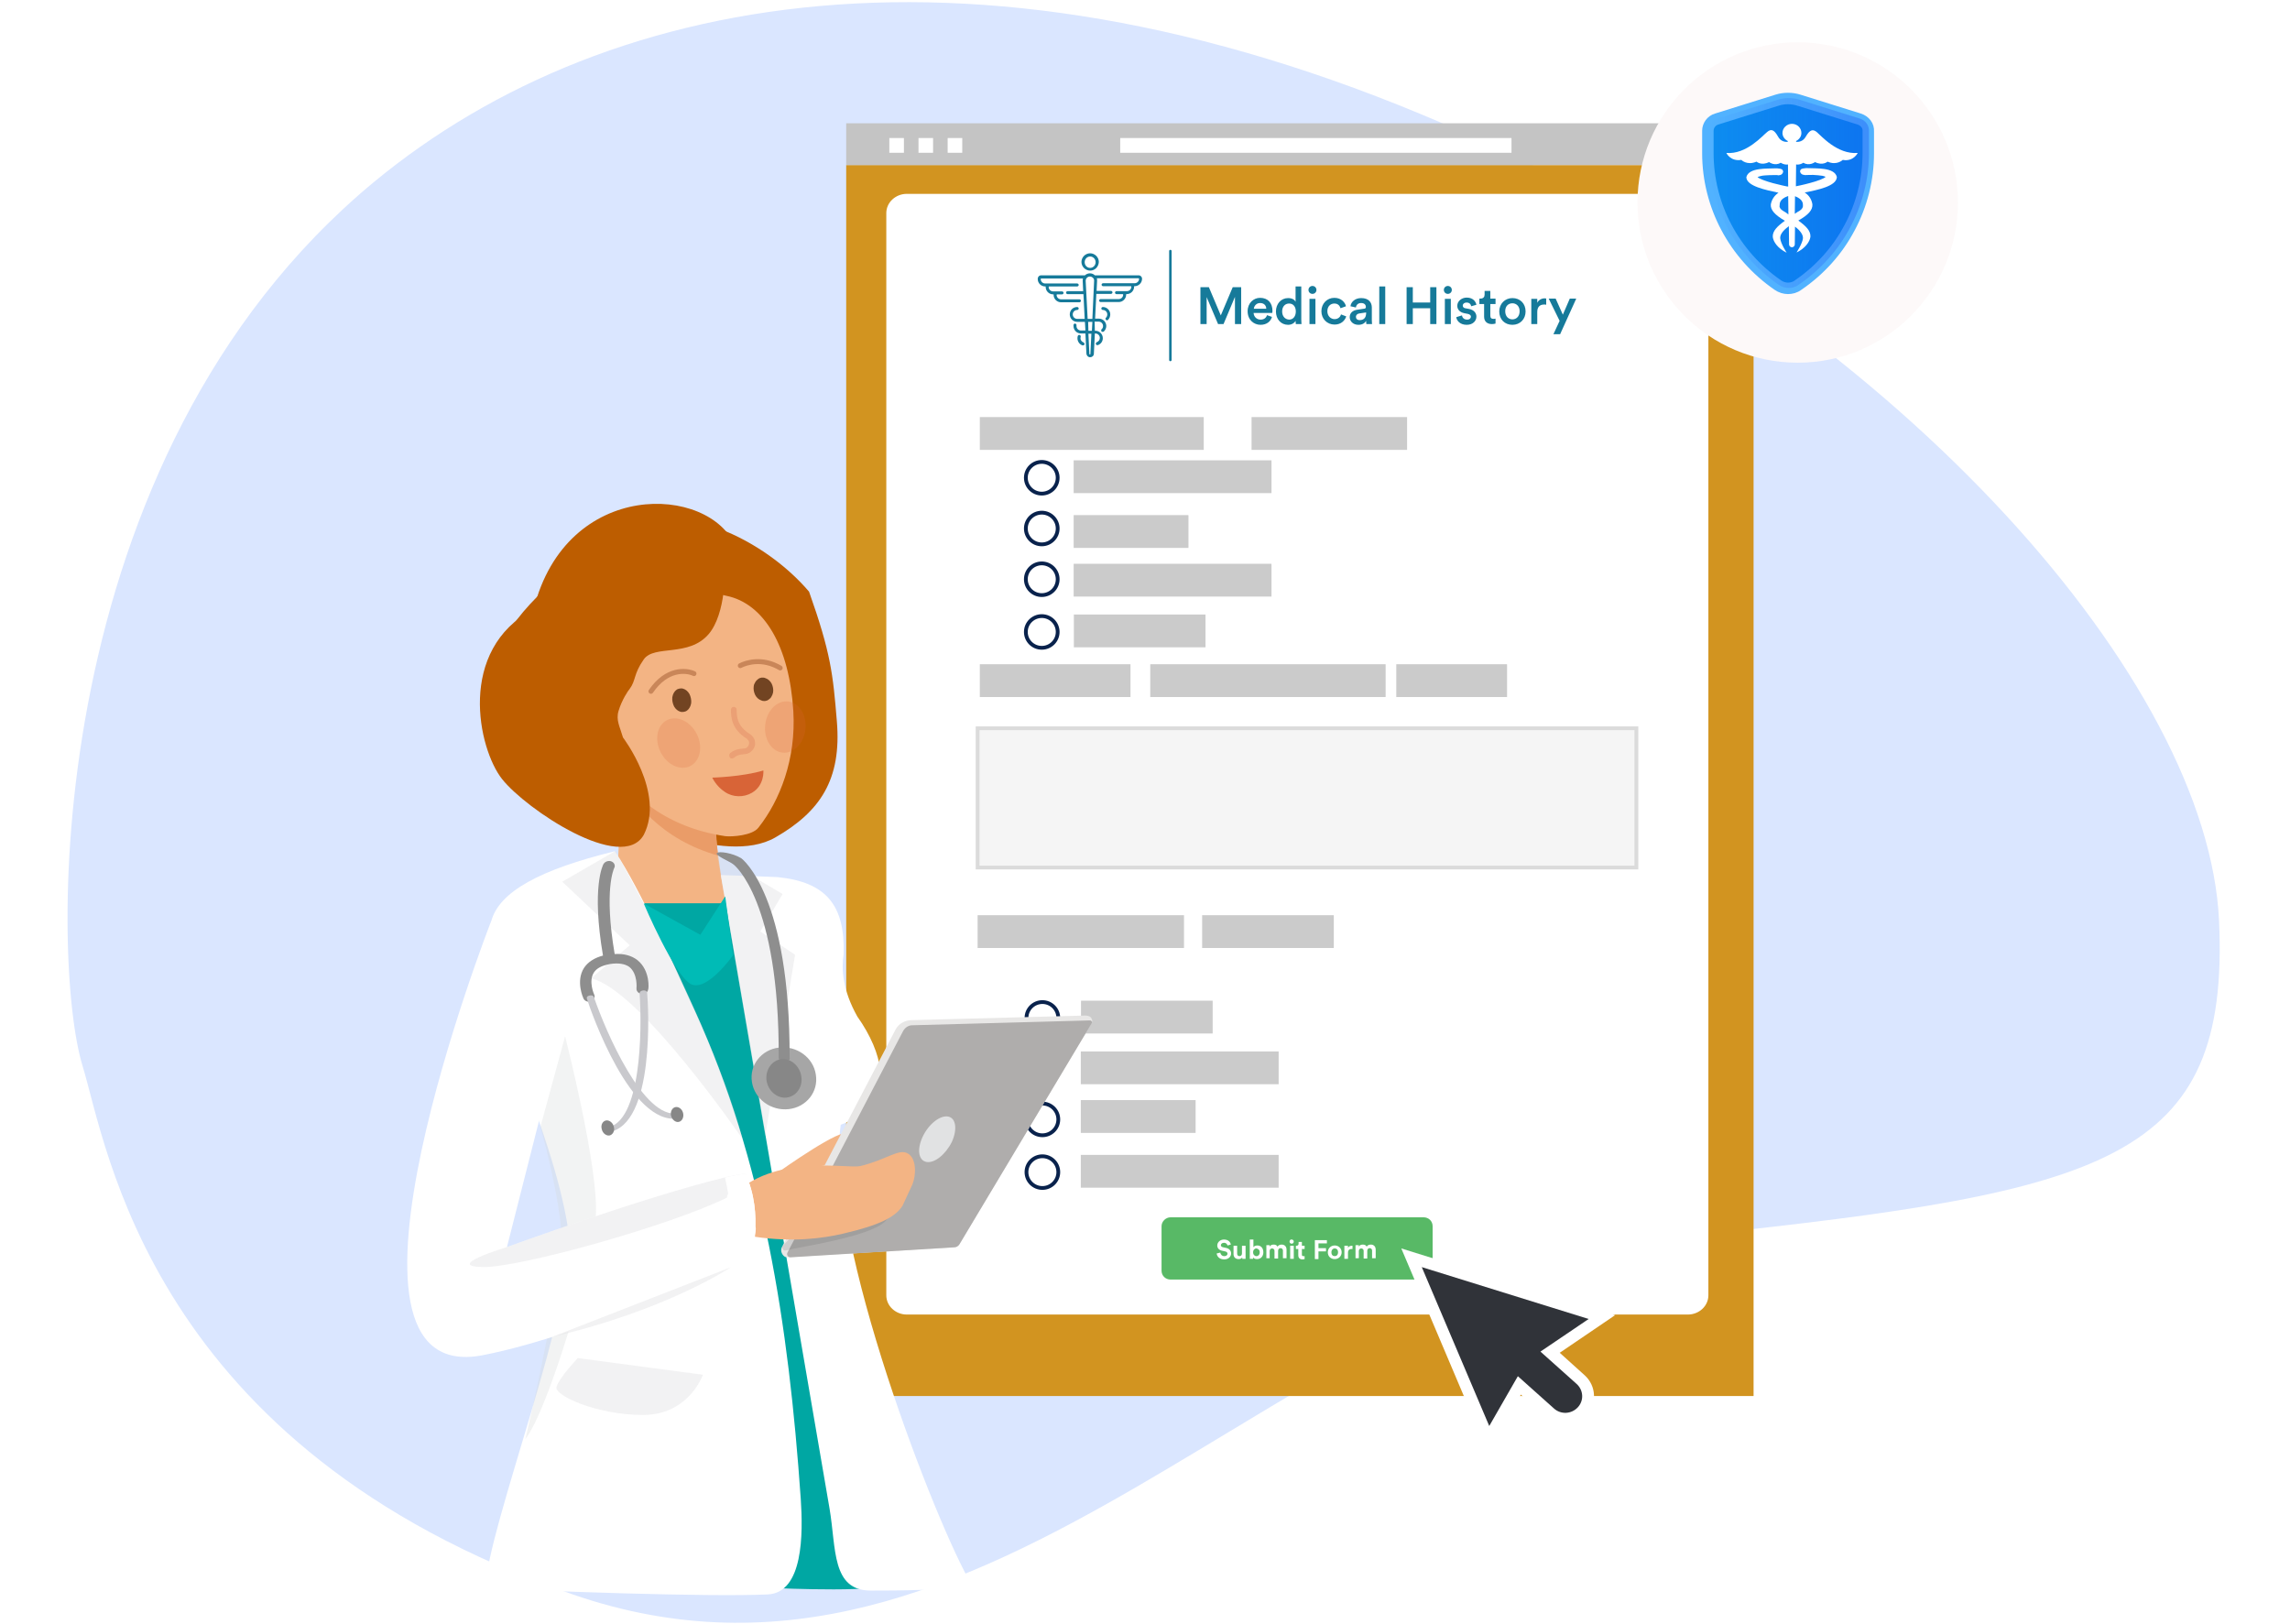 <svg width="557" height="395" viewBox="0 0 657 495" fill="none" xmlns="http://www.w3.org/2000/svg">
<path d="M4.69 325.02C12.098 349.174 25.063 441.216 153.782 485.921C282.502 530.627 371.031 389.887 496.325 376.543C621.525 363.2 659.215 353.85 655.881 280.704C652.548 207.558 559.666 102.465 433.169 43.832C284.632 -24.931 165.913 -4.478 93.312 55.617C-8.182 139.769 -5.219 292.976 4.69 325.02Z" fill="#DAE6FF"/>
<path d="M237.421 50.316H513.999V425.538H237.421V50.316Z" fill="#D29420"/>
<path d="M493.951 59.09H255.919C252.455 59.09 249.646 61.719 249.646 64.961V394.832C249.646 398.075 252.455 400.703 255.919 400.703H493.951C497.415 400.703 500.223 398.075 500.223 394.832V64.961C500.223 61.719 497.415 59.09 493.951 59.09Z" fill="white"/>
<rect x="360.98" y="127.13" width="47.405" height="10" fill="#CBCBCB"/>
<path d="M336.298 371.061H413.416C414.976 371.061 416.17 372.235 416.17 373.772V387.327C416.17 388.863 414.976 390.037 413.416 390.037H336.298C334.737 390.037 333.544 388.863 333.544 387.327V373.772C333.544 372.326 334.829 371.061 336.298 371.061Z" fill="#58B966"/>
<path d="M354.659 379.374C354.567 378.742 354.016 377.838 352.547 377.838C351.446 377.838 350.528 378.651 350.528 379.645C350.528 380.549 351.17 381.091 352.088 381.272L352.915 381.453C353.374 381.543 353.649 381.814 353.649 382.175C353.649 382.537 353.282 382.898 352.731 382.898C351.905 382.898 351.538 382.356 351.446 381.814L350.344 382.085C350.436 382.898 351.079 383.892 352.639 383.892C354.016 383.892 354.751 382.989 354.751 382.085C354.751 381.272 354.2 380.549 353.098 380.368L352.272 380.187C351.813 380.097 351.629 379.826 351.629 379.555C351.629 379.193 351.997 378.832 352.547 378.832C353.282 378.832 353.557 379.284 353.649 379.645L354.659 379.374ZM358.148 383.712H359.158C359.158 383.531 359.158 383.26 359.158 382.989V379.736H358.056V382.085C358.056 382.537 357.78 382.898 357.321 382.898C356.771 382.898 356.587 382.537 356.587 382.085V379.736H355.485V382.266C355.485 383.17 356.036 383.802 357.046 383.802C357.505 383.802 357.964 383.621 358.148 383.26C358.148 383.441 358.148 383.621 358.148 383.712ZM361.453 383.712V383.26C361.636 383.621 362.095 383.802 362.646 383.802C363.84 383.802 364.574 382.898 364.574 381.724C364.574 380.549 363.932 379.645 362.738 379.645C362.095 379.645 361.728 379.916 361.545 380.187V377.838H360.443V383.712H361.453ZM363.472 381.724C363.472 382.447 363.013 382.898 362.463 382.898C361.912 382.898 361.453 382.447 361.453 381.724C361.453 381.001 361.912 380.549 362.463 380.549C363.013 380.639 363.472 381.001 363.472 381.724ZM366.502 383.712V381.362C366.502 380.91 366.778 380.549 367.237 380.549C367.696 380.549 367.971 380.91 367.971 381.272V383.621H369.073V381.272C369.073 380.82 369.348 380.459 369.807 380.459C370.266 380.459 370.542 380.82 370.542 381.181V383.531H371.643V380.91C371.643 379.826 370.909 379.374 370.174 379.374C369.624 379.374 369.165 379.555 368.889 380.007C368.705 379.555 368.246 379.374 367.696 379.374C367.237 379.374 366.686 379.555 366.502 380.007V379.555H365.492V383.531H366.502V383.712ZM373.847 383.712V379.736H372.745V383.712H373.847ZM372.561 378.47C372.561 378.832 372.837 379.103 373.204 379.103C373.571 379.103 373.847 378.832 373.847 378.47C373.847 378.109 373.571 377.838 373.204 377.838C372.929 377.748 372.561 378.019 372.561 378.47ZM376.325 378.561H375.316V379.103C375.316 379.464 375.132 379.736 374.673 379.736H374.489V380.73H375.224V382.627C375.224 383.441 375.683 383.892 376.509 383.892C376.876 383.892 377.06 383.802 377.152 383.802V382.898C377.06 382.898 376.968 382.898 376.784 382.898C376.509 382.898 376.325 382.808 376.325 382.447V380.73H377.152V379.736H376.325V378.561ZM381.375 383.712V381.453H383.67V380.459H381.375V379.013H383.945V378.019H380.273V383.802H381.375V383.712ZM386.332 382.898C385.782 382.898 385.322 382.537 385.322 381.724C385.322 381.001 385.782 380.549 386.332 380.549C386.883 380.549 387.342 380.91 387.342 381.724C387.342 382.537 386.883 382.898 386.332 382.898ZM386.332 379.645C385.139 379.645 384.221 380.549 384.221 381.724C384.221 382.989 385.139 383.802 386.332 383.802C387.526 383.802 388.444 382.898 388.444 381.724C388.444 380.549 387.526 379.645 386.332 379.645ZM391.841 379.736C391.749 379.736 391.657 379.736 391.565 379.736C391.198 379.736 390.647 379.826 390.372 380.368V379.736H389.27V383.712H390.372V381.904C390.372 381.001 390.831 380.73 391.382 380.73C391.474 380.73 391.565 380.73 391.749 380.73V379.736H391.841ZM393.677 383.712V381.362C393.677 380.91 393.952 380.549 394.411 380.549C394.87 380.549 395.146 380.91 395.146 381.272V383.621H396.247V381.272C396.247 380.82 396.523 380.459 396.982 380.459C397.441 380.459 397.716 380.82 397.716 381.181V383.531H398.818V380.91C398.818 379.826 398.084 379.374 397.349 379.374C396.798 379.374 396.339 379.555 396.064 380.007C395.88 379.555 395.421 379.374 394.87 379.374C394.411 379.374 393.861 379.555 393.677 380.007V379.555H392.667V383.531H393.677V383.712Z" fill="white"/>
<path d="M406.621 380.549L432.97 442.721L443.068 425.099L450.688 431.967C454.269 435.13 459.777 434.949 463.082 431.425C466.296 427.901 466.112 422.479 462.531 419.226L454.912 412.358L471.804 400.881L406.621 380.549Z" fill="white"/>
<path d="M463.725 402.056L412.865 386.242L433.429 434.678L442.151 419.497L453.168 429.347C455.279 431.244 458.492 431.064 460.42 428.985C462.348 426.907 462.165 423.744 460.053 421.846L449.036 411.996L463.725 402.056Z" fill="#303339"/>
<path d="M478.761 221.472H276.994V264.972H478.761V221.472Z" fill="#F5F5F5"/>
<path d="M478.275 221.996H277.48V264.448H478.275V221.996Z" stroke="#DBDBDB" stroke-width="1.152"/>
<path d="M297.225 315.605C300.171 315.605 302.56 313.225 302.56 310.288C302.56 307.352 300.171 304.972 297.225 304.972C294.278 304.972 291.89 307.352 291.89 310.288C291.89 313.225 294.278 315.605 297.225 315.605Z" fill="white"/>
<path d="M297.224 315.121C299.902 315.121 302.074 312.957 302.074 310.288C302.074 307.619 299.902 305.455 297.224 305.455C294.545 305.455 292.374 307.619 292.374 310.288C292.374 312.957 294.545 315.121 297.224 315.121Z" stroke="#09224C" stroke-width="1.152"/>
<path d="M297.225 331.071C300.171 331.071 302.56 328.691 302.56 325.755C302.56 322.818 300.171 320.438 297.225 320.438C294.278 320.438 291.89 322.818 291.89 325.755C291.89 328.691 294.278 331.071 297.225 331.071Z" fill="white"/>
<path d="M297.224 330.587C299.902 330.587 302.074 328.424 302.074 325.754C302.074 323.085 299.902 320.921 297.224 320.921C294.545 320.921 292.374 323.085 292.374 325.754C292.374 328.424 294.545 330.587 297.224 330.587Z" stroke="#09224C" stroke-width="1.152"/>
<path d="M297.225 362.605C300.171 362.605 302.56 360.225 302.56 357.288C302.56 354.352 300.171 351.972 297.225 351.972C294.278 351.972 291.89 354.352 291.89 357.288C291.89 360.225 294.278 362.605 297.225 362.605Z" fill="white"/>
<path d="M297.224 362.121C299.902 362.121 302.074 359.957 302.074 357.288C302.074 354.619 299.902 352.455 297.224 352.455C294.545 352.455 292.374 354.619 292.374 357.288C292.374 359.957 294.545 362.121 297.224 362.121Z" stroke="#09224C" stroke-width="1.152"/>
<path d="M297.225 346.537C300.171 346.537 302.56 344.157 302.56 341.221C302.56 338.285 300.171 335.904 297.225 335.904C294.278 335.904 291.89 338.285 291.89 341.221C291.89 344.157 294.278 346.537 297.225 346.537Z" fill="white"/>
<path d="M297.224 346.054C299.902 346.054 302.074 343.89 302.074 341.221C302.074 338.552 299.902 336.388 297.224 336.388C294.545 336.388 292.374 338.552 292.374 341.221C292.374 343.89 294.545 346.054 297.224 346.054Z" stroke="#09224C" stroke-width="1.152"/>
<path d="M297.035 150.949C299.982 150.949 302.371 148.569 302.371 145.633C302.371 142.696 299.982 140.316 297.035 140.316C294.089 140.316 291.7 142.696 291.7 145.633C291.7 148.569 294.089 150.949 297.035 150.949Z" fill="white"/>
<path d="M297.034 150.466C299.713 150.466 301.884 148.302 301.884 145.633C301.884 142.963 299.713 140.8 297.034 140.8C294.356 140.8 292.184 142.963 292.184 145.633C292.184 148.302 294.356 150.466 297.034 150.466Z" stroke="#09224C" stroke-width="1.152"/>
<path d="M297.035 166.416C299.982 166.416 302.371 164.035 302.371 161.099C302.371 158.163 299.982 155.782 297.035 155.782C294.089 155.782 291.7 158.163 291.7 161.099C291.7 164.035 294.089 166.416 297.035 166.416Z" fill="white"/>
<path d="M297.034 165.932C299.713 165.932 301.884 163.768 301.884 161.099C301.884 158.43 299.713 156.266 297.034 156.266C294.356 156.266 292.184 158.43 292.184 161.099C292.184 163.768 294.356 165.932 297.034 165.932Z" stroke="#09224C" stroke-width="1.152"/>
<path d="M297.035 197.949C299.982 197.949 302.371 195.569 302.371 192.633C302.371 189.696 299.982 187.316 297.035 187.316C294.089 187.316 291.7 189.696 291.7 192.633C291.7 195.569 294.089 197.949 297.035 197.949Z" fill="white"/>
<path d="M297.034 197.465C299.713 197.465 301.884 195.302 301.884 192.632C301.884 189.963 299.713 187.799 297.034 187.799C294.356 187.799 292.184 189.963 292.184 192.632C292.184 195.302 294.356 197.465 297.034 197.465Z" stroke="#09224C" stroke-width="1.152"/>
<path d="M297.035 181.882C299.982 181.882 302.371 179.501 302.371 176.565C302.371 173.629 299.982 171.249 297.035 171.249C294.089 171.249 291.7 173.629 291.7 176.565C291.7 179.501 294.089 181.882 297.035 181.882Z" fill="white"/>
<path d="M297.034 181.398C299.713 181.398 301.884 179.234 301.884 176.565C301.884 173.896 299.713 171.732 297.034 171.732C294.356 171.732 292.184 173.896 292.184 176.565C292.184 179.234 294.356 181.398 297.034 181.398Z" stroke="#09224C" stroke-width="1.152"/>
<rect x="278.152" y="127.13" width="68.255" height="10" fill="#CBCBCB"/>
<rect x="278.152" y="202.472" width="45.928" height="10" fill="#CBCBCB"/>
<rect x="330.101" y="202.472" width="71.743" height="10" fill="#CBCBCB"/>
<rect x="277.48" y="278.972" width="62.907" height="10" fill="#CBCBCB"/>
<rect x="345.917" y="278.972" width="40.129" height="10" fill="#CBCBCB"/>
<rect x="308.995" y="305.033" width="40.129" height="10" fill="#CBCBCB"/>
<rect width="40.129" height="10" transform="matrix(1 0 0 -1 306.814 197.316)" fill="#CBCBCB"/>
<rect x="308.933" y="320.499" width="60.304" height="10" fill="#CBCBCB"/>
<rect width="60.304" height="10" transform="matrix(1 0 0 -1 306.753 181.85)" fill="#CBCBCB"/>
<rect x="308.933" y="352.033" width="60.304" height="10" fill="#CBCBCB"/>
<rect width="60.304" height="10" transform="matrix(1 0 0 -1 306.753 150.316)" fill="#CBCBCB"/>
<rect x="308.933" y="335.332" width="34.993" height="10" fill="#CBCBCB"/>
<rect width="34.993" height="10" transform="matrix(1 0 0 -1 306.753 167.017)" fill="#CBCBCB"/>
<rect x="405.092" y="202.472" width="33.769" height="10" fill="#CBCBCB"/>
<path d="M308.598 102.105C308.826 102.18 308.977 102.406 308.901 102.708C308.901 102.859 308.826 102.935 308.826 103.085C308.826 103.689 309.204 104.142 309.734 104.368C309.961 104.444 310.113 104.745 310.037 104.972C309.961 105.198 309.81 105.273 309.583 105.273C309.507 105.273 309.507 105.273 309.431 105.273C308.523 104.972 307.917 104.066 307.917 103.161C307.917 102.935 307.917 102.708 307.993 102.482C308.068 102.18 308.296 102.029 308.598 102.105Z" fill="#167A9A"/>
<path d="M316.624 96.823C316.852 96.597 317.003 96.219 317.003 95.842C317.003 95.088 316.397 94.484 315.64 94.484C315.413 94.484 315.186 94.258 315.186 94.031C315.186 93.805 315.413 93.579 315.64 93.579C316.927 93.579 317.912 94.635 317.912 95.842C317.912 96.446 317.684 97.049 317.23 97.502C317.154 97.578 317.003 97.653 316.927 97.653C316.852 97.653 316.7 97.578 316.624 97.502C316.397 97.276 316.397 96.974 316.624 96.823Z" fill="#167A9A"/>
<path d="M357.813 98.785V87.543H355.239L351.604 96.144L347.97 87.543H345.396V98.785H347.289V90.561L350.772 98.785H352.437L355.92 90.485V98.785H357.813ZM361.674 94.107C361.75 93.277 362.432 92.371 363.567 92.371C364.854 92.371 365.46 93.201 365.46 94.107H361.674ZM365.687 96.069C365.46 96.823 364.854 97.427 363.719 97.427C362.583 97.427 361.674 96.597 361.599 95.389H367.277C367.277 95.389 367.353 95.088 367.353 94.786C367.353 92.371 365.99 90.787 363.567 90.787C361.599 90.787 359.782 92.371 359.782 94.861C359.782 97.502 361.674 99.011 363.719 99.011C365.612 99.011 366.823 97.955 367.202 96.597L365.687 96.069ZM370.306 94.937C370.306 93.428 371.214 92.522 372.426 92.522C373.637 92.522 374.47 93.428 374.47 94.937C374.47 96.446 373.637 97.427 372.426 97.427C371.139 97.351 370.306 96.37 370.306 94.937ZM376.212 87.316H374.395V91.994C374.167 91.466 373.486 90.862 372.123 90.862C369.927 90.862 368.413 92.673 368.413 94.937C368.413 97.276 369.927 99.011 372.123 99.011C373.183 99.011 374.016 98.483 374.395 97.804C374.395 98.106 374.47 98.634 374.47 98.785H376.212C376.212 98.634 376.136 98.106 376.136 97.351V87.316H376.212ZM380.452 98.785V91.089H378.635V98.785H380.452ZM378.332 88.373C378.332 89.052 378.862 89.58 379.543 89.58C380.225 89.58 380.755 89.052 380.755 88.373C380.755 87.694 380.225 87.165 379.543 87.165C378.862 87.165 378.332 87.694 378.332 88.373ZM386.206 92.522C387.417 92.522 387.872 93.277 388.099 93.956L389.765 93.352C389.462 92.145 388.326 90.787 386.206 90.787C384.01 90.787 382.269 92.522 382.269 94.861C382.269 97.2 384.01 98.936 386.282 98.936C388.326 98.936 389.462 97.653 389.84 96.446L388.25 95.842C388.099 96.446 387.493 97.276 386.282 97.276C385.146 97.276 384.086 96.37 384.086 94.861C384.086 93.352 385.07 92.522 386.206 92.522ZM390.9 96.672C390.9 97.879 391.885 99.011 393.55 99.011C394.838 99.011 395.595 98.407 395.898 97.804C395.898 98.407 395.973 98.709 395.973 98.785H397.715C397.715 98.709 397.639 98.257 397.639 97.578V93.73C397.639 92.221 396.73 90.862 394.383 90.862C392.49 90.862 391.279 92.07 391.127 93.352L392.793 93.73C392.869 92.975 393.399 92.371 394.383 92.371C395.368 92.371 395.822 92.9 395.822 93.579C395.822 93.88 395.67 94.107 395.216 94.107L393.247 94.409C391.96 94.559 390.9 95.314 390.9 96.672ZM393.929 97.578C393.172 97.578 392.793 97.125 392.793 96.597C392.793 95.993 393.248 95.616 393.853 95.54L395.898 95.239V95.616C395.822 97.125 394.913 97.578 393.929 97.578ZM401.728 98.785V87.316H399.91V98.785H401.728ZM417.325 98.785V87.543H415.432V92.221H410.132V87.543H408.239V98.785H410.132V93.956H415.432V98.785H417.325ZM421.716 98.785V91.089H419.899V98.785H421.716ZM419.596 88.373C419.596 89.052 420.126 89.58 420.808 89.58C421.489 89.58 422.019 89.052 422.019 88.373C422.019 87.694 421.489 87.165 420.808 87.165C420.126 87.165 419.596 87.694 419.596 88.373ZM423.382 96.672C423.458 97.578 424.366 99.011 426.562 99.011C428.531 99.011 429.515 97.728 429.515 96.521C429.515 95.389 428.758 94.484 427.319 94.182L426.108 93.956C425.653 93.88 425.351 93.579 425.351 93.126C425.351 92.673 425.805 92.221 426.486 92.221C427.546 92.221 427.849 92.9 427.925 93.352L429.515 92.9C429.363 92.145 428.682 90.712 426.562 90.712C424.972 90.712 423.685 91.843 423.685 93.201C423.685 94.258 424.366 95.163 425.805 95.465L426.941 95.691C427.546 95.842 427.849 96.144 427.849 96.521C427.849 96.974 427.471 97.427 426.713 97.427C425.729 97.427 425.199 96.823 425.123 96.144L423.382 96.672ZM433.679 88.674H432.013V89.806C432.013 90.485 431.635 91.013 430.802 91.013H430.423V92.673H431.862V96.521C431.862 97.955 432.771 98.785 434.209 98.785C434.891 98.785 435.193 98.634 435.345 98.634V97.125C435.269 97.125 434.966 97.2 434.739 97.2C434.058 97.2 433.755 96.898 433.755 96.219V92.673H435.345V91.013H433.755V88.674H433.679ZM440.494 97.351C439.358 97.351 438.298 96.521 438.298 94.861C438.298 93.201 439.358 92.447 440.494 92.447C441.629 92.447 442.689 93.277 442.689 94.861C442.689 96.521 441.629 97.351 440.494 97.351ZM440.494 90.862C438.222 90.862 436.481 92.598 436.481 94.937C436.481 97.351 438.146 99.011 440.494 99.011C442.841 99.011 444.506 97.276 444.506 94.937C444.506 92.522 442.841 90.862 440.494 90.862ZM450.866 91.013C450.791 91.013 450.564 90.938 450.336 90.938C449.352 90.938 448.444 91.466 448.065 92.296V91.089H446.248V98.785H448.065V95.088C448.065 93.654 448.746 92.824 450.185 92.824C450.412 92.824 450.564 92.824 450.791 92.9V91.013H450.866ZM455.031 101.878L459.952 91.013H457.984L455.864 95.918L453.668 91.013H451.548L454.879 97.804L452.986 101.878H455.031Z" fill="#167A9A"/>
<path d="M296.863 83.921H310.188C310.567 83.544 311.173 83.317 311.703 83.317C312.308 83.317 312.838 83.544 313.217 83.921H326.543C327.149 83.921 327.603 84.374 327.603 84.977C327.603 86.185 326.619 87.241 325.331 87.241H325.18C325.18 87.316 325.18 87.316 325.18 87.392C325.18 88.599 324.196 89.655 322.909 89.655H322.757C322.757 89.731 322.757 89.731 322.757 89.806C322.757 91.013 321.773 92.07 320.486 92.07H314.958C314.731 92.07 314.504 91.843 314.504 91.617C314.504 91.391 314.731 91.164 314.958 91.164H320.486C321.243 91.164 321.849 90.561 321.849 89.806C321.849 89.731 321.773 89.655 321.697 89.655H321.091H319.804C319.577 89.655 319.35 89.429 319.35 89.203C319.35 88.976 319.577 88.75 319.804 88.75H321.697C321.697 88.75 321.697 88.75 321.773 88.75H322.984C323.741 88.75 324.347 88.146 324.347 87.392C324.347 87.316 324.271 87.241 324.196 87.241H315.716C315.488 87.241 315.261 87.014 315.261 86.788C315.261 86.562 315.488 86.335 315.716 86.335H323.514H325.331C326.089 86.335 326.694 85.732 326.694 84.977C326.694 84.902 326.619 84.826 326.543 84.826H313.823C313.898 85.053 313.898 85.355 313.898 85.581L313.747 88.674H318.138C318.366 88.674 318.593 88.901 318.593 89.127C318.593 89.353 318.366 89.58 318.138 89.58H313.671L313.293 97.125H314.428C315.716 97.125 316.7 98.181 316.7 99.388C316.7 99.992 316.397 100.671 315.943 101.048C315.716 101.199 315.488 101.199 315.261 101.048C315.11 100.822 315.11 100.596 315.261 100.369C315.564 100.143 315.716 99.766 315.716 99.388C315.716 98.634 315.11 98.03 314.353 98.03H313.141L313.217 100.822H313.368C314.656 100.822 315.64 101.878 315.64 103.085C315.64 104.066 315.034 104.896 314.126 105.198C313.898 105.274 313.596 105.123 313.52 104.896C313.444 104.67 313.596 104.368 313.823 104.293C314.353 104.066 314.731 103.614 314.731 103.01C314.731 102.255 314.126 101.652 313.368 101.652H313.217L312.914 107.839C312.914 108.442 312.384 108.895 311.778 108.895C311.173 108.895 310.718 108.442 310.643 107.839L310.34 101.652H308.977C307.69 101.652 306.706 100.596 306.706 99.388C306.706 99.237 306.706 99.087 306.706 99.011C306.781 98.785 307.008 98.558 307.236 98.634C307.463 98.709 307.69 98.936 307.614 99.162C307.614 99.237 307.614 99.313 307.614 99.388C307.614 100.143 308.22 100.746 308.977 100.746H310.34L310.188 98.106H307.841C306.554 98.106 305.57 97.049 305.57 95.842C305.57 94.56 306.554 93.579 307.841 93.579C308.068 93.579 308.296 93.805 308.296 94.031C308.296 94.258 308.068 94.484 307.841 94.484C307.084 94.484 306.478 95.088 306.478 95.842C306.478 96.597 307.084 97.2 307.841 97.2H310.113L309.734 89.655H304.888C304.661 89.655 304.434 89.429 304.434 89.203C304.434 88.976 304.661 88.75 304.888 88.75H309.658L309.507 85.656C309.507 85.43 309.507 85.128 309.583 84.902H296.863C296.787 84.902 296.711 84.977 296.711 85.053C296.711 85.807 297.317 86.411 298.074 86.411H299.437H307.841C308.068 86.411 308.296 86.637 308.296 86.864C308.296 87.09 308.068 87.316 307.841 87.316H299.285C299.21 87.316 299.134 87.392 299.134 87.467C299.134 88.222 299.74 88.825 300.497 88.825H301.708C301.708 88.825 301.708 88.825 301.784 88.825H303.223C303.45 88.825 303.677 89.052 303.677 89.278C303.677 89.504 303.45 89.731 303.223 89.731H303.071H301.708C301.633 89.731 301.557 89.806 301.557 89.882C301.557 90.636 302.163 91.24 302.92 91.24H308.523C308.75 91.24 308.977 91.466 308.977 91.692C308.977 91.919 308.75 92.145 308.523 92.145H302.92C301.708 92.145 300.648 91.164 300.648 89.882C300.648 89.806 300.648 89.806 300.648 89.731H300.497C299.285 89.731 298.225 88.75 298.225 87.467C298.225 87.392 298.225 87.392 298.225 87.316H298.074C296.863 87.316 295.803 86.335 295.803 85.053C295.803 84.374 296.257 83.921 296.863 83.921ZM311.551 107.914C311.551 107.99 311.627 108.065 311.703 108.065C311.778 108.065 311.854 107.99 311.854 107.914L312.157 101.727H311.248L311.551 107.914ZM311.248 100.822H312.308L312.46 98.106H311.173L311.248 100.822ZM311.021 97.2H312.46L312.99 85.581C312.99 85.204 312.914 84.902 312.611 84.676C312.384 84.449 312.081 84.298 311.703 84.298C311.324 84.298 311.021 84.449 310.794 84.676C310.567 84.902 310.416 85.279 310.416 85.581L311.021 97.2Z" fill="#167A9A"/>
<path d="M311.778 82.487C310.34 82.487 309.128 81.28 309.128 79.847C309.128 78.413 310.34 77.206 311.778 77.206C313.217 77.206 314.428 78.413 314.428 79.847C314.353 81.356 313.217 82.487 311.778 82.487ZM311.778 78.187C310.87 78.187 310.113 78.941 310.113 79.922C310.113 80.903 310.87 81.658 311.778 81.658C312.687 81.658 313.444 80.903 313.444 79.922C313.444 78.941 312.687 78.187 311.778 78.187Z" fill="#167A9A"/>
<path d="M336.234 76.527V109.725" stroke="#167A9A" stroke-width="0.755" stroke-linecap="round" stroke-linejoin="round"/>
<path d="M237.421 37.578H510.774V50.316H237.421V37.578Z" fill="#C4C4C4"/>
<rect x="250.569" y="42.075" width="4.445" height="4.496" fill="white"/>
<rect x="259.459" y="42.074" width="4.445" height="4.496" fill="white"/>
<rect x="268.349" y="42.074" width="4.445" height="4.496" fill="white"/>
<rect x="320.945" y="42.074" width="119.268" height="4.496" fill="white"/>
<g filter="url(#filter0_d)">
<path d="M523.45 106.558C550.419 106.558 572.282 84.696 572.282 57.727C572.282 30.757 550.419 8.895 523.45 8.895C496.481 8.895 474.618 30.757 474.618 57.727C474.618 84.696 496.481 106.558 523.45 106.558Z" fill="#FDF9F9"/>
</g>
<path d="M546.213 36.287L527.769 30.523C525.69 29.861 523.275 29.861 521.196 30.523L502.752 36.287C501.142 36.751 500.069 38.275 500.069 39.864V46.688C500.069 62.654 508.05 77.692 521.397 86.901C522.336 87.563 523.476 87.894 524.482 87.894C525.488 87.894 526.629 87.629 527.568 86.901C534.274 82.33 539.64 76.301 543.262 69.411C546.951 62.521 548.963 54.704 548.963 46.754V40.063C549.097 38.341 547.957 36.883 546.213 36.287Z" fill="#0D8DF0" stroke="#51B2FF" stroke-width="3.493"/>
<path d="M546.415 36.155L527.971 30.391C525.892 29.729 523.477 29.729 521.398 30.391L502.954 36.155C501.344 36.619 500.271 38.142 500.271 39.732V46.556C500.271 62.522 508.252 77.56 521.599 86.769C522.538 87.431 523.678 87.762 524.684 87.762C525.69 87.762 526.83 87.497 527.769 86.769C534.476 82.198 539.842 76.169 543.464 69.279C547.152 62.389 549.165 54.572 549.165 46.622V39.931C549.232 38.209 548.091 36.685 546.415 36.155Z" fill="url(#paint0_linear)"/>
<path d="M533.268 40.262C532.061 39.269 531.122 39.534 529.915 41.654C529.11 43.111 527.769 43.31 526.964 43.243V42.979C527.903 42.515 528.574 41.587 528.574 40.527C528.574 39.004 527.299 37.745 525.69 37.745C524.147 37.745 522.806 39.004 522.806 40.527C522.806 41.587 523.476 42.515 524.415 42.979V43.243C523.61 43.31 522.269 43.111 521.464 41.654C520.257 39.467 519.318 39.202 518.111 40.262C516.836 41.256 511.806 47.152 505.703 46.622C505.703 46.622 506.91 49.272 510.264 48.742C510.264 48.742 512.007 50.531 514.891 49.272C514.891 49.272 516.367 50.597 518.714 49.405C518.714 49.405 520.458 50.73 522.269 49.603C522.269 49.603 523.342 50.332 524.482 50.133L524.549 56.891C524.415 56.825 524.281 56.825 524.147 56.825C524.147 56.825 522.135 56.427 519.922 55.831C517.91 55.301 515.562 54.44 515.227 53.976C515.294 53.91 515.294 53.91 515.361 53.91C515.562 53.843 515.897 53.711 516.233 53.645C516.971 53.446 518.044 53.446 519.05 53.38C521.062 53.313 521.464 53.38 521.531 53.446C521.531 53.38 522.739 53.578 523.007 52.386C523.007 52.386 523.074 52.32 523.007 52.32C522.94 51.525 522.269 51.458 521.8 51.392C520.928 51.26 521.397 51.326 520.257 51.326C518.379 51.458 512.544 50.995 511.806 53.976C511.806 54.042 511.806 54.108 511.806 54.175C512.075 56.758 517.574 57.884 521.598 58.746C520.257 59.673 519.519 60.866 519.251 62.323C519.117 63.979 520.458 65.503 523.543 67.292C521.263 68.948 519.72 70.405 519.855 72.26C520.056 73.784 521.397 75.705 524.08 77.03C524.08 77.03 522.269 74.248 522.135 72.724C522.001 71.863 522.537 70.538 524.751 68.948L524.818 74.513C524.818 74.977 525.22 75.374 525.69 75.374C526.159 75.374 526.561 74.977 526.561 74.513L526.629 69.08C528.641 70.604 529.11 71.863 529.043 72.658C528.909 74.181 527.098 76.964 527.098 76.964C529.714 75.705 531.122 73.718 531.323 72.194C531.458 70.339 529.915 68.882 527.635 67.225C530.72 65.503 532.061 63.979 531.927 62.257C531.659 60.733 530.921 59.541 529.58 58.679C533.604 57.884 539.103 56.758 539.372 54.108C539.372 54.042 539.372 53.976 539.372 53.91C538.634 50.928 532.799 51.392 530.921 51.26C529.781 51.26 530.25 51.193 529.378 51.326C528.842 51.392 528.238 51.458 528.171 52.253C528.171 52.32 528.171 52.32 528.171 52.32C528.507 53.512 529.647 53.247 529.647 53.38C529.714 53.38 530.049 53.313 532.128 53.313C533.134 53.38 534.14 53.446 534.945 53.578C535.348 53.645 535.616 53.777 535.817 53.843C535.884 53.91 535.951 53.91 535.951 53.91C535.616 54.373 533.335 55.234 531.256 55.764C529.11 56.361 527.031 56.758 527.031 56.758C526.964 56.758 526.964 56.758 526.897 56.825L526.964 50.133C528.171 50.332 529.177 49.603 529.177 49.603C530.988 50.73 532.732 49.405 532.732 49.405C535.079 50.597 536.555 49.272 536.555 49.272C539.372 50.531 541.183 48.742 541.183 48.742C544.469 49.338 545.743 46.622 545.743 46.622C539.506 47.152 534.476 41.256 533.268 40.262ZM522.94 64.244C522.202 63.781 521.8 63.184 521.934 62.721C522.001 62.124 521.733 60.733 524.549 59.739L524.616 65.371C524.08 64.907 523.543 64.576 522.94 64.244ZM529.043 62.721C529.11 63.118 528.775 63.781 528.037 64.244C527.5 64.509 527.031 64.841 526.561 65.172L526.629 59.806C529.177 60.799 529.043 62.124 529.043 62.721Z" fill="white"/>
<path d="M169.302 161.819C185.932 151.387 212.649 164.488 226.107 180.358C232.753 199.114 233.386 205.444 234.573 219.823C236.076 237.718 229.415 247.447 215.852 255.253C199.904 264.432 169.303 247.956 169.303 247.956C169.303 247.956 78.537 218.755 169.302 161.819Z" fill="#BD5D00"/>
<path d="M169.777 216.565L167.087 281.74C176.186 293.774 198.733 294.868 202.61 281.349C198.1 267.204 195.727 242.666 196.597 216.643L169.777 216.565Z" fill="#F3B484"/>
<path d="M219.461 453.038L221.597 463.432L215.347 484.062C215.347 484.062 252.611 485.782 249.842 482.187C247.389 479.061 222.705 404.431 222.705 404.431L218.116 405.525L219.461 453.038Z" fill="#00A7A3"/>
<path d="M225.633 348.946L240.111 402.79L187.103 415.371L168.907 275.332H206.882L225.633 348.946Z" fill="#00A7A3"/>
<path d="M210.917 335.036C210.917 335.036 220.728 437.331 231.487 467.261C232.99 471.481 235.601 473.669 237.104 474.529C245.886 479.139 259.336 471.95 259.336 471.95L210.917 335.036Z" fill="#00A7A3"/>
<path d="M235.759 342.851C243.117 340.194 248.18 333.708 247.706 326.205C247.468 321.595 244.778 315.421 240.823 309.873C236.313 301.824 235.917 295.415 236.63 290.883C237.104 276.191 231.566 268.846 216.455 267.361C210.68 267.126 204.983 266.892 199.208 266.736L232.357 459.915C234.414 472.028 232.911 484.844 244.937 484.844C252.532 484.844 269.7 484.844 275.633 482.968C265.19 465.62 230.854 377.548 235.759 342.851Z" fill="white"/>
<path d="M129.191 280.958C127.055 308.232 147.704 342.226 152.688 374.813C155.853 395.287 127.846 466.167 127.451 484.141C144.777 484.922 194.857 486.876 213.528 486.016C224.367 485.469 224.288 467.495 223.576 456.945C219.857 403.337 212.104 353.713 191.376 308.31C184.888 294.243 175.078 271.815 166.929 259.468C144.223 265.016 131.486 271.815 129.191 280.958Z" fill="white"/>
<path d="M217.167 356.995C217.167 356.995 236.788 343.085 237.5 345.898C238.212 348.712 231.091 355.276 231.091 355.276L217.167 356.995Z" fill="#F3B484"/>
<path d="M168.67 234.304L166.613 232.976C171.676 244.854 181.566 256.029 198.338 260.796C198.101 258.843 197.863 255.951 197.784 253.919C182.278 250.168 174.366 245.011 168.67 234.304Z" fill="#EA9C68"/>
<path d="M157.04 210.548C157.04 212.033 162.894 248.762 200.632 254.388C202.689 254.623 208.623 254.154 210.284 251.966C216.772 243.76 221.677 231.257 220.807 216.8C219.62 197.263 212.025 184.369 200.791 182.102C178.796 177.57 183.623 172.1 172.705 177.726C161.866 183.509 157.04 210.548 157.04 210.548Z" fill="#F3B484" stroke="#F3B484" stroke-miterlimit="10"/>
<path opacity="0.31" d="M198.1 260.718L212.737 346.289L221.835 291.039L211.233 283.928L218.037 272.518L198.1 260.718Z" fill="#D7D6D9"/>
<path opacity="0.31" d="M155.616 413.965L193.749 419.044C193.749 419.044 189.556 431.313 175.473 431.313C161.391 431.313 148.179 425.296 149.128 422.717C149.919 419.982 155.616 413.965 155.616 413.965Z" fill="#D7D6D9"/>
<path opacity="0.31" d="M205.854 347.227C196.281 311.123 167.087 259.39 167.087 259.39L150.868 268.767L171.438 288.148L159.65 298.229C174.445 301.433 205.854 347.227 205.854 347.227Z" fill="#D7D6D9"/>
<path d="M175.735 254.455C169.09 266.255 139.827 246.707 132.526 237.469C125.225 228.231 118.67 198.134 142.17 185.654C152.139 145.799 195.89 147.596 203.722 166.664C204.276 167.836 201.586 164.163 200.795 164.554C200.399 164.71 201.982 166.742 201.507 169.243C201.349 170.649 200.557 171.509 200.162 171.978C199.608 172.681 199.45 172.838 199.529 172.916C199.608 173.072 199.925 172.994 200.004 172.994C200.716 173.228 200.774 187.114 195.5 193.286C189.421 200.4 178.92 196.461 175.735 200.973C172.551 205.485 173.383 207.365 171.405 210.022C171.012 210.41 169.025 213.375 168.041 216.678C167.171 219.491 168.437 221.523 169.386 224.805C169.386 224.805 182.223 241.639 175.735 254.455Z" fill="#BD5D00"/>
<path d="M310.365 309.56L257.199 310.967C255.142 311.045 253.323 312.139 252.453 313.858L217.879 380.049C217.325 380.987 217.642 382.159 218.433 382.862C218.67 383.096 219.066 383.253 219.382 383.253L270.174 380.205C270.886 380.127 271.598 379.736 271.994 379.111L312.185 311.905C312.58 311.279 312.422 310.576 311.947 310.107L311.789 309.951C311.552 309.795 310.998 309.56 310.365 309.56Z" fill="#E8E7E6"/>
<path d="M254.747 314.327L219.54 381.768C219.145 382.471 219.699 383.331 220.49 383.253L270.491 380.205C271.044 380.205 271.598 379.814 271.915 379.345L312.263 311.904C312.501 311.514 312.184 311.045 311.71 311.045L257.357 312.53C256.25 312.608 255.3 313.311 254.747 314.327Z" fill="#AFADAC"/>
<path opacity="0.18" d="M220.569 377.157L218.037 379.814C218.037 379.814 217.483 381.768 219.857 380.986C222.151 380.283 244.462 377.079 249.209 372.39C253.955 367.701 253.955 366.06 253.955 366.06L220.569 377.157Z" fill="#606060"/>
<path d="M254.589 367.545C252.453 370.905 247.864 373.406 236.392 376.063C230.379 377.47 221.123 378.72 209.651 377.001C209.493 376.766 210.047 374.422 209.809 374.188C207.752 370.358 206.012 366.998 203.797 363.481C217.167 351.681 237.895 356.37 241.772 355.432C249.842 353.479 253.56 349.884 256.329 351.681C258.861 353.244 258.782 358.167 257.595 361.059L254.589 367.545Z" fill="#F3B484"/>
<path opacity="0.31" d="M144.223 343.476L151.739 315.89C151.739 315.89 162.261 356.917 161.075 370.905C159.888 384.894 146.755 429.438 139.634 438.659C139.634 438.659 151.502 388.332 150.552 375.438C149.682 362.7 144.223 343.476 144.223 343.476Z" fill="#D7D8D9"/>
<path d="M206.724 357.699C204.271 358.089 202.135 358.48 200.316 358.949C176.265 364.732 134.017 380.127 134.017 380.127L154.587 299.166C154.587 299.166 161.074 277.754 141.296 277.207C132.197 276.973 129.112 281.036 129.112 281.036C129.112 281.036 73.494 423.342 126.58 413.105C159.73 406.697 208.227 383.331 208.227 383.331C208.227 383.331 212.499 370.671 206.724 357.699Z" fill="white"/>
<path opacity="0.31" d="M206.724 357.699C204.272 358.089 202.136 358.48 200.316 358.949C176.265 364.732 134.017 380.127 134.017 380.127C134.017 380.127 114.555 385.988 126.66 386.222C137.736 386.457 183.702 373.641 201.107 365.044C200.791 362.544 207.911 360.356 206.724 357.699Z" fill="#D7D6D9"/>
<path d="M206.724 357.699C204.271 358.089 202.214 358.48 200.474 358.949C202.768 368.248 202.452 379.971 202.056 386.222C206.012 384.425 208.306 383.331 208.306 383.331C208.306 383.331 212.499 370.671 206.724 357.699Z" fill="white"/>
<path d="M200.553 273.222L192.958 284.944L175.711 275.41C175.711 275.41 185.205 297.76 190.189 300.026C195.094 302.293 202.926 291.196 202.926 291.196L200.553 273.222Z" fill="#00BBB6"/>
<path d="M228.164 327.534C227.373 322.298 222.309 318.703 216.93 319.328C211.55 319.954 207.831 324.721 208.702 329.878C209.493 335.036 214.556 338.709 219.936 338.084C225.316 337.459 229.034 332.77 228.164 327.534Z" fill="#A6A6A6"/>
<path d="M218.829 323.783C218.75 323.783 218.67 323.783 218.591 323.783C217.721 323.783 216.851 323.158 216.851 322.454C217.088 274.472 203.322 263.688 203.085 263.532C202.135 262.672 197.23 260.718 198.021 260.015C198.654 259.39 202.768 260.015 205.379 261.578C206.012 261.969 220.332 273.378 220.174 322.454C220.332 323.158 219.699 323.705 218.829 323.783Z" fill="#8E8E8E"/>
<path d="M223.734 328.081C223.259 324.877 220.49 322.532 217.642 322.845C214.715 323.236 212.737 326.127 213.132 329.331C213.607 332.535 216.376 334.88 219.224 334.567C222.151 334.255 224.287 331.363 223.734 328.081Z" fill="#878787"/>
<path d="M173.812 292.68C171.992 291.274 169.698 290.649 166.85 290.805C163.527 271.268 166.612 264.86 166.692 264.626C167.166 263.844 166.692 262.906 165.9 262.594C165.03 262.203 163.923 262.594 163.448 263.375C163.29 263.61 159.729 270.408 163.29 291.274C160.679 291.977 158.701 293.227 157.514 295.025C154.903 299.088 157.277 304.246 157.356 304.402C157.752 305.184 158.78 305.575 159.65 305.184C160.521 304.793 160.995 303.934 160.6 303.152C160.6 303.152 158.78 299.167 160.521 296.431C161.391 295.103 162.973 294.321 165.426 293.853C167.957 293.462 169.935 293.774 171.28 294.712C173.97 296.822 173.496 301.277 173.496 301.277C173.416 302.136 174.128 302.839 175.078 302.996C175.236 302.996 175.315 302.996 175.553 302.996C176.344 302.918 176.977 302.292 177.056 301.589C177.214 301.589 177.768 295.884 173.812 292.68Z" fill="#8E8E8E"/>
<path d="M164.951 345.117C164.872 345.117 164.714 345.117 164.556 345.195C163.923 345.273 163.369 345.039 163.369 344.57C163.29 344.101 163.843 343.788 164.318 343.71C174.999 342.538 175.236 313.78 174.445 302.761C174.445 302.292 174.92 301.98 175.553 301.902C176.185 301.823 176.66 302.136 176.739 302.527C177.135 306.59 179.271 342.929 164.951 345.117Z" fill="#C9C9CD"/>
<path d="M166.613 343.554C166.375 342.304 165.347 341.444 164.318 341.522C163.211 341.679 162.578 342.851 162.894 344.101C163.131 345.351 164.16 346.211 165.188 346.133C166.217 345.977 166.929 344.804 166.613 343.554Z" fill="#878787"/>
<path d="M186.233 340.897C186.312 340.897 186.47 340.897 186.629 340.819C187.262 340.741 187.578 340.272 187.499 339.881C187.42 339.412 186.787 339.256 186.233 339.334C175.711 341.444 164.16 314.483 160.521 303.933C160.362 303.465 159.809 303.308 159.176 303.465C158.543 303.543 158.226 304.012 158.384 304.402C159.65 308.466 171.834 343.32 186.233 340.897Z" fill="#C9C9CD"/>
<path d="M184.018 340.037C183.781 338.787 184.414 337.615 185.442 337.459C186.471 337.302 187.499 338.162 187.737 339.412C187.974 340.663 187.341 341.835 186.312 341.991C185.363 342.147 184.335 341.288 184.018 340.037Z" fill="#878787"/>
<g opacity="0.61">
<path opacity="0.61" d="M202.689 231.179C202.294 231.257 202.056 231.1 201.898 230.788C201.661 230.397 201.74 229.85 202.056 229.538C203.639 228.365 204.825 228.287 205.854 228.209C206.566 228.131 206.961 228.131 207.278 227.74C207.673 227.349 207.832 226.959 207.832 226.412C207.832 225.865 207.436 225.474 207.12 225.161C202.373 222.27 202.294 218.362 202.294 216.331C202.294 215.862 202.689 215.471 203.164 215.471C203.639 215.471 204.034 215.862 204.034 216.331C204.034 218.284 204.113 221.332 208.069 223.755C208.939 224.302 209.572 225.239 209.651 226.333C209.73 227.428 209.256 228.365 208.465 229.069C207.673 229.772 206.882 229.85 206.012 229.928C205.221 230.006 204.271 230.085 203.164 231.022C203.006 231.1 202.768 231.179 202.689 231.179Z" fill="#DF7E5A"/>
</g>
<path opacity="0.2" d="M189.915 233.493C186.878 235.036 182.826 233.154 180.864 229.291C178.903 225.428 179.774 221.047 182.811 219.505C185.849 217.962 189.901 219.844 191.862 223.707C193.824 227.569 192.952 231.951 189.915 233.493Z" fill="#DD6637"/>
<path opacity="0.2" d="M218.035 229.419C214.647 229.061 212.271 225.278 212.727 220.969C213.183 216.661 216.299 213.459 219.686 213.818C223.074 214.176 225.45 217.96 224.994 222.268C224.538 226.576 221.422 229.778 218.035 229.419Z" fill="#DD6637"/>
<path d="M191.031 205.333C188.654 204.197 182.7 203.685 177.905 210.731" stroke="#C98659" stroke-width="1.5" stroke-linecap="round"/>
<path d="M205.138 202.901C207.002 201.94 211.861 200.397 217.308 203.609" stroke="#C98659" stroke-width="1.5" stroke-linecap="round"/>
<path d="M209.241 209.149C209.099 210.083 209.274 210.983 209.687 211.857C210.09 212.631 210.799 213.271 211.545 213.498C211.883 213.666 212.29 213.725 212.687 213.683C213.083 213.641 213.469 213.499 213.765 213.263C214.061 213.028 214.436 212.784 214.631 212.355C214.837 212.027 215.032 211.599 215.138 211.077C215.28 210.144 215.104 209.244 214.691 208.369C214.289 207.595 213.58 206.956 212.834 206.728C212.495 206.56 212.088 206.501 211.692 206.543C211.295 206.585 210.909 206.728 210.613 206.963C210.318 207.198 210.022 207.434 209.747 207.871C209.473 208.308 209.277 208.737 209.241 209.149Z" fill="#724422"/>
<path d="M184.418 212.56C184.323 213.495 184.539 214.49 184.963 215.353C185.46 216.205 186.137 216.724 186.846 216.932C187.244 217.08 187.614 217.028 187.984 216.976C188.354 216.924 188.71 216.771 188.977 216.528C189.319 216.275 189.572 215.932 189.751 215.599C189.931 215.266 190.096 214.833 190.173 214.31C190.267 213.374 190.052 212.379 189.628 211.517C189.13 210.665 188.453 210.145 187.745 209.938C187.347 209.789 186.977 209.841 186.607 209.893C186.237 209.946 185.881 210.098 185.614 210.341C185.272 210.594 185.019 210.938 184.839 211.27C184.66 211.603 184.495 212.036 184.418 212.56Z" fill="#724422"/>
<path d="M196.597 237.04C196.597 237.04 205.774 236.805 212.183 234.851C212.183 234.851 212.578 239.384 208.702 241.65C206.17 243.135 202.847 243.057 200.474 241.416C197.784 239.697 196.597 237.04 196.597 237.04Z" fill="#D86437"/>
<path opacity="0.31" d="M147.862 407.478L202.214 386.3C202.293 386.3 182.435 399.507 147.862 407.478Z" fill="#D7D6D9"/>
<path d="M268.513 340.35C266.061 339.881 262.58 342.616 260.76 346.446C258.94 350.275 259.415 353.713 261.868 354.182C264.32 354.651 267.722 351.916 269.621 348.087C271.361 344.257 270.887 340.819 268.513 340.35Z" fill="#E1E2E3"/>
<defs>
<filter id="filter0_d" x="474.618" y="8.895" width="101.664" height="101.664" filterUnits="userSpaceOnUse" color-interpolation-filters="sRGB">
<feFlood flood-opacity="0" result="BackgroundImageFix"/>
<feColorMatrix in="SourceAlpha" type="matrix" values="0 0 0 0 0 0 0 0 0 0 0 0 0 0 0 0 0 0 127 0" result="hardAlpha"/>
<feOffset dx="4" dy="4"/>
<feColorMatrix type="matrix" values="0 0 0 0 0.51 0 0 0 0 0.51 0 0 0 0 0.51 0 0 0 0.25 0"/>
<feBlend mode="normal" in2="BackgroundImageFix" result="effect1_dropShadow"/>
<feBlend mode="normal" in="SourceGraphic" in2="effect1_dropShadow" result="shape"/>
</filter>
<linearGradient id="paint0_linear" x1="500.214" y1="58.878" x2="549.129" y2="58.878" gradientUnits="userSpaceOnUse">
<stop offset="0.004" stop-color="#0D3BF0" stop-opacity="0"/>
<stop offset="1" stop-color="#0D3BF0" stop-opacity="0.3"/>
</linearGradient>
</defs>
</svg>
